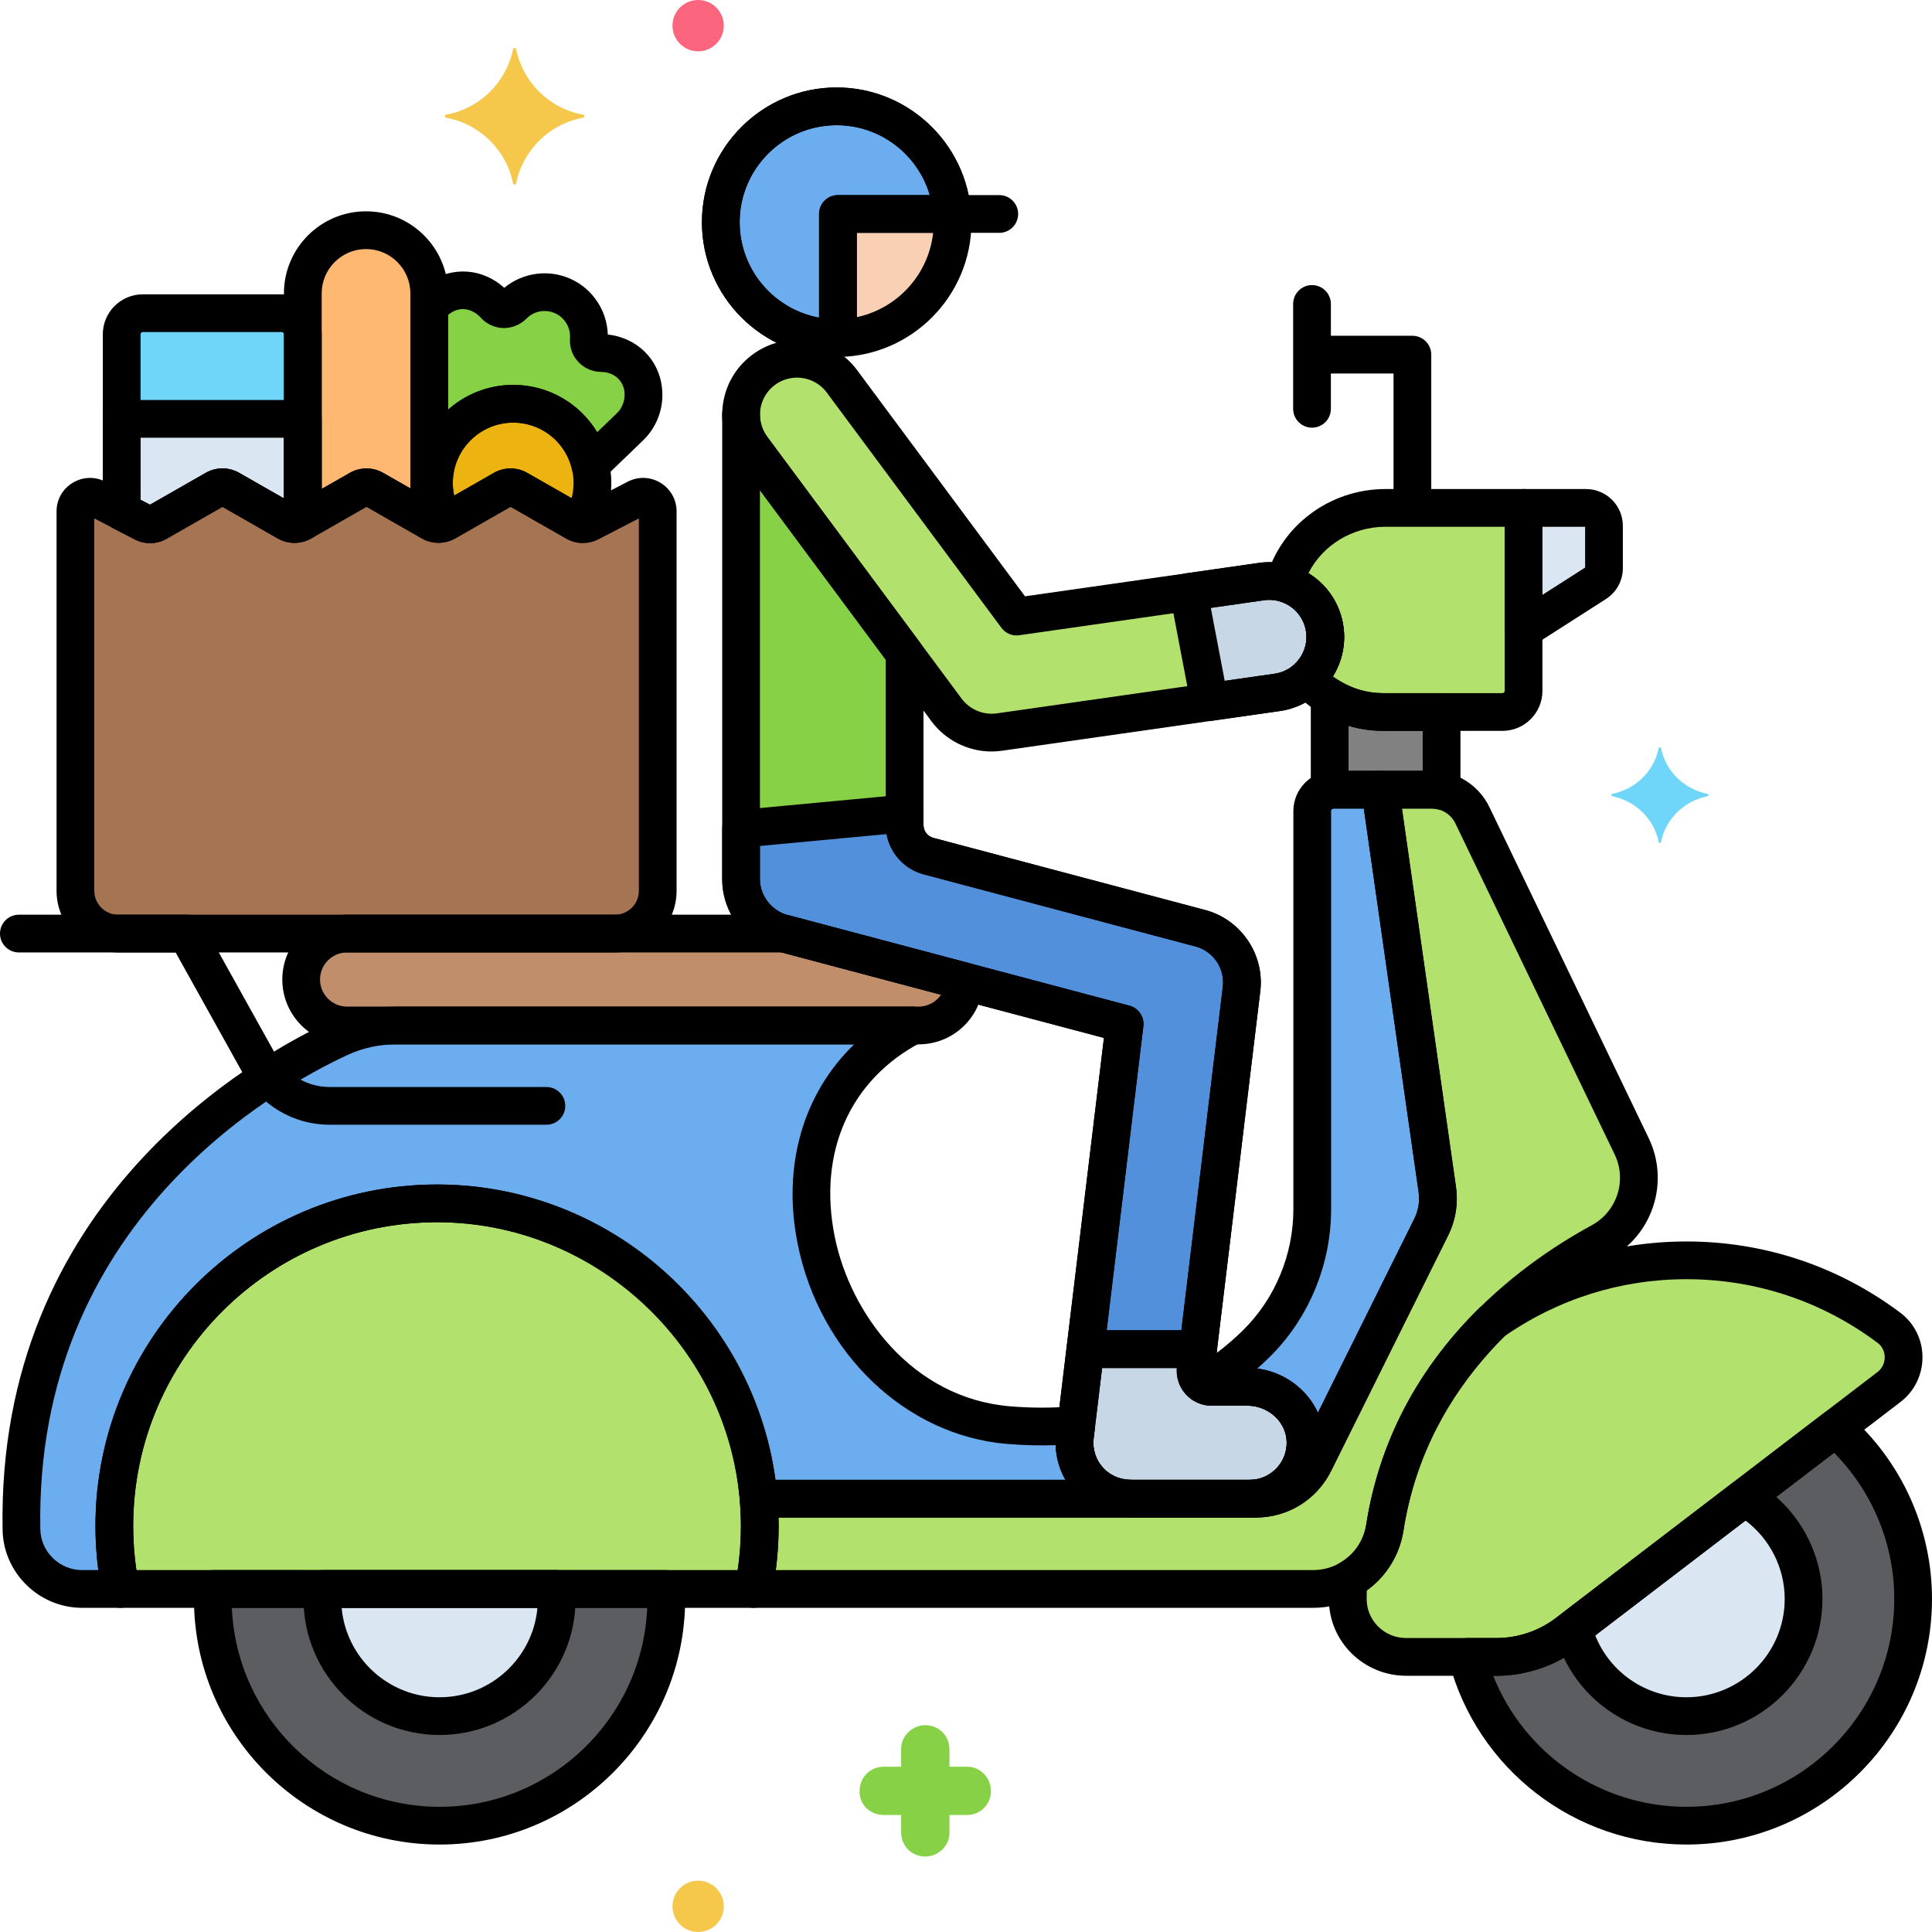 <?xml version="1.0" encoding="utf-8"?>
<!-- Generator: Adobe Illustrator 24.0.0, SVG Export Plug-In . SVG Version: 6.00 Build 0)  -->
<svg version="1.1" xmlns="http://www.w3.org/2000/svg" xmlns:xlink="http://www.w3.org/1999/xlink" x="0px" y="0px"
	 viewBox="0 0 256 256" style="enable-background:new 0 0 256 256;" xml:space="preserve">
<style type="text/css">
	.st0{fill:#6CADEF;}
	.st1{fill:#F9D0B4;}
	.st2{fill:#5B5D60;}
	.st3{fill:#9BE5F9;}
	.st4{fill:#FC657E;}
	.st5{fill:#70D6F9;}
	.st6{fill:#F5C84C;}
	.st7{fill:#F98FA6;}
	.st8{fill:#FED690;}
	.st9{fill:#87D147;}
	.st10{fill:#B2E26D;}
	.st11{fill:#EDF4FC;}
	.st12{fill:#FCDD86;}
	.st13{fill:#754E34;}
	.st14{fill:#B598F9;}
	.st15{fill:#5290DB;}
	.st16{fill:#C7D7E5;}
	.st17{fill:#C18E6B;}
	.st18{fill:#DAE6F1;}
	.st19{fill:#3CAADC;}
	.st20{fill:#818182;}
	.st21{fill:#CBEFF7;}
	.st22{fill:#FCA265;}
	.st23{fill:#A57453;}
	.st24{fill:#8652D8;}
	.st25{fill:#966AEA;}
	.st26{fill:#FEB872;}
	.st27{fill:#EDB311;}
	.st28{fill:#EF4460;}
</style>
<g id="Layer_1">
</g>
<g id="Layer_2">
</g>
<g id="Layer_3">
</g>
<g id="Layer_4">
</g>
<g id="Layer_5">
</g>
<g id="Layer_6">
</g>
<g id="Layer_7">
</g>
<g id="Layer_8">
</g>
<g id="Layer_9">
</g>
<g id="Layer_10">
</g>
<g id="Layer_11">
</g>
<g id="Layer_12">
</g>
<g id="Layer_13">
</g>
<g id="Layer_14">
</g>
<g id="Layer_15">
</g>
<g id="Layer_16">
</g>
<g id="Layer_17">
</g>
<g id="Layer_18">
</g>
<g id="Layer_19">
</g>
<g id="Layer_20">
</g>
<g id="Layer_21">
</g>
<g id="Layer_22">
</g>
<g id="Layer_23">
</g>
<g id="Layer_24">
</g>
<g id="Layer_25">
</g>
<g id="Layer_26">
</g>
<g id="Layer_27">
</g>
<g id="Layer_28">
</g>
<g id="Layer_29">
</g>
<g id="Layer_30">
</g>
<g id="Layer_31">
</g>
<g id="Layer_32">
</g>
<g id="Layer_33">
</g>
<g id="Layer_34">
</g>
<g id="Layer_35">
</g>
<g id="Layer_36">
</g>
<g id="Layer_37">
</g>
<g id="Layer_38">
</g>
<g id="Layer_39">
</g>
<g id="Layer_40">
</g>
<g id="Layer_41">
</g>
<g id="Layer_42">
</g>
<g id="Layer_43">
</g>
<g id="Layer_44">
</g>
<g id="Layer_45">
</g>
<g id="Layer_46">
</g>
<g id="Layer_47">
</g>
<g id="Layer_48">
</g>
<g id="Layer_49">
</g>
<g id="Layer_50">
</g>
<g id="Layer_51">
</g>
<g id="Layer_52">
</g>
<g id="Layer_53">
</g>
<g id="Layer_54">
</g>
<g id="Layer_55">
</g>
<g id="Layer_56">
</g>
<g id="Layer_57">
</g>
<g id="Layer_58">
</g>
<g id="Layer_59">
</g>
<g id="Layer_60">
	<g>
		<g>
			<g>
				<path class="st23" d="M84.328,66.044l-6.189,3.2c-0.583,0.301-1.279,0.287-1.848-0.039l-7.677-4.385
					c-0.595-0.34-1.325-0.34-1.92,0l-7.624,4.357c-0.595,0.34-1.325,0.34-1.92,0l-7.627-4.357c-0.595-0.34-1.325-0.34-1.92,0
					l-7.624,4.357c-0.595,0.34-1.326,0.34-1.921,0l-7.621-4.356c-0.595-0.34-1.326-0.34-1.921,0l-7.667,4.383
					c-0.57,0.326-1.266,0.341-1.85,0.039l-6.181-3.198c-1.288-0.666-2.824,0.269-2.824,1.719v50.275
					c0,3.115,2.548,5.663,5.663,5.663h65.832c3.115,0,5.663-2.548,5.663-5.663V67.763C87.152,66.313,85.616,65.378,84.328,66.044z"
					/>
			</g>
		</g>
		<g>
			<g>
				<path class="st26" d="M48.5,30.5c-4.627,0-8.377,3.751-8.377,8.377v30.219l7.479-4.275c0.595-0.34,1.325-0.34,1.92,0
					l7.355,4.202V38.877C56.877,34.251,53.127,30.5,48.5,30.5z"/>
			</g>
		</g>
		<g>
			<g>
				<path class="st5" d="M37.324,41.5H18.922c-1.546,0-2.799,1.253-2.799,2.799v23.456L19,69.243c0.583,0.302,1.28,0.287,1.85-0.039
					l7.667-4.383c0.595-0.34,1.326-0.34,1.921,0l7.621,4.356c0.595,0.34,1.325,0.34,1.921,0l0.144-0.083V44.299
					C40.123,42.753,38.869,41.5,37.324,41.5z"/>
			</g>
		</g>
		<g>
			<g>
				<path class="st27" d="M68,53.5c-5.799,0-10.5,4.701-10.5,10.5c0,1.912,0.519,3.699,1.412,5.243
					c0.052-0.024,0.107-0.036,0.157-0.064l7.624-4.357c0.595-0.34,1.325-0.34,1.92,0l7.677,4.385
					c0.215,0.123,0.449,0.186,0.686,0.22C77.937,67.841,78.5,65.988,78.5,64C78.5,58.201,73.799,53.5,68,53.5z"/>
			</g>
		</g>
		<g>
			<g>
				<path class="st9" d="M82.074,47.3c-0.772-0.348-1.578-0.514-2.373-0.518c-0.989-0.005-1.748-0.797-1.677-1.783
					c0.175-2.405-1.163-4.739-3.446-5.768c-2.284-1.03-4.918-0.486-6.604,1.235c-0.692,0.707-1.788,0.662-2.446-0.076
					c-0.529-0.593-1.188-1.088-1.959-1.436c-2.558-1.154-5.211-0.161-6.69,1.813v28.257l0.272,0.155
					c0.545,0.311,1.199,0.323,1.763,0.064C58.019,67.699,57.5,65.912,57.5,64c0-5.799,4.701-10.5,10.5-10.5
					c4.979,0,9.138,3.469,10.219,8.119l5.253-5.059C86.254,53.879,85.821,48.99,82.074,47.3z"/>
			</g>
		</g>
		<g>
			<g>
				<path class="st18" d="M16.123,55.5v12.255L19,69.243c0.583,0.302,1.28,0.287,1.85-0.039l7.667-4.383
					c0.595-0.34,1.326-0.34,1.921,0l7.621,4.356c0.595,0.34,1.325,0.34,1.921,0l0.144-0.083V55.5H16.123z"/>
			</g>
		</g>
		<g>
			<g>
				<path class="st10" d="M183.587,67.3c-6.239,0-11.777,4.115-13.39,9.968c2.741,0.77,4.909,3.089,5.339,6.087
					c0.359,2.515-0.59,4.914-2.33,6.512c2.479,2.743,6.058,4.476,10.024,4.476h15.853c1.545,0,2.797-1.252,2.797-2.797V67.3H183.587
					z"/>
			</g>
		</g>
		<g>
			<g>
				<path class="st10" d="M57.912,159.452c-23.617,0-42.763,19.146-42.763,42.763c0,2.851,0.285,5.635,0.817,8.331h83.891
					c0.532-2.695,0.817-5.479,0.817-8.331C100.675,178.598,81.529,159.452,57.912,159.452z"/>
			</g>
		</g>
		<g>
			<g>
				<path class="st10" d="M216.205,151.886l-21.102-43.86c-0.996-2.071-3.092-3.388-5.39-3.388h-6.831l7.565,52.955
					c0.246,1.723-0.039,3.48-0.818,5.038l-15.483,31.153c-1.461,2.94-4.461,4.8-7.745,4.8H100.51
					c0.101,1.198,0.165,2.407,0.165,3.632c0,2.851-0.285,5.635-0.817,8.331h74.115c4.741,0,8.796-3.444,9.526-8.129
					c3.264-20.921,18.734-32.497,28.603-37.863C216.629,162.092,218.439,156.53,216.205,151.886z"/>
			</g>
		</g>
		<g>
			<g>
				<path class="st0" d="M142.428,190.282l0.177-1.465c-2.769,0.255-5.749,0.287-8.97,0.019
					c-25.418-2.118-37.067-40.245-12.709-52.954h-68.42c-2.593,0-5.155,0.55-7.508,1.638c-11.266,5.211-42.937,24.013-42.154,65.176
					c0.083,4.365,3.681,7.851,8.046,7.851h5.075c-0.532-2.695-0.817-5.479-0.817-8.331c0-23.617,19.146-42.763,42.763-42.763
					c22.393,0,40.754,17.216,42.599,39.132H150C144.973,198.584,141.931,194.405,142.428,190.282z"/>
			</g>
		</g>
		<g>
			<g>
				<path class="st10" d="M250.282,175.925c-7.487-5.603-16.775-8.924-26.825-8.924c-9.595,0-18.488,3.037-25.79,8.187
					c-6.489,6.432-12.309,15.313-14.168,27.229c-0.47,3.012-2.317,5.504-4.833,6.905c-0.047,0.844-0.077,1.692-0.077,2.548v0.079
					c0.008,4.22,3.52,7.6,7.74,7.6h11.966c3.398,0,6.702-1.119,9.401-3.183l42.591-32.57
					C252.879,181.813,252.895,177.881,250.282,175.925z"/>
			</g>
		</g>
		<g>
			<g>
				<path class="st10" d="M175.536,83.355c-0.58-4.052-4.333-6.871-8.387-6.29L134.701,81.7l-23.14-31.169
					c-2.441-3.287-7.084-3.971-10.372-1.533c-3.287,2.441-3.974,7.083-1.533,10.372l25.771,34.712
					c1.41,1.899,3.627,2.994,5.952,2.994c0.348,0,0.699-0.025,1.049-0.075l36.816-5.259
					C173.298,91.164,176.115,87.408,175.536,83.355z"/>
			</g>
		</g>
		<g>
			<g>
				<path class="st9" d="M165.271,183.757h-4.736c-1.268,0-2.251-1.109-2.099-2.367l6.076-50.34c0.443-3.67-1.886-7.106-5.459-8.053
					l-36.012-9.554c-1.871-0.496-3.174-2.189-3.174-4.125V86.592L99.657,59.37c-1.024-1.38-1.491-2.998-1.453-4.592
					c-0.001,0.058-0.009,0.114-0.009,0.172v61.536c0,3.347,2.295,6.312,5.513,7.165l45.311,12.022l-6.591,54.608
					c-0.497,4.124,2.545,8.302,7.572,8.302h15.581c4.17,0,7.536-3.443,7.41-7.641C172.87,186.885,169.33,183.757,165.271,183.757z"
					/>
			</g>
		</g>
		<g>
			<g>
				<path class="st18" d="M210.156,67.3h-8.276v16.093l9.559-6.117c0.684-0.438,1.097-1.193,1.097-2.004V69.68
					C212.536,68.365,211.47,67.3,210.156,67.3z"/>
			</g>
		</g>
		<g>
			<g>
				<path class="st20" d="M183.23,94.343c-2.579,0-4.987-0.742-7.042-2.008v12.357c0.17-0.032,0.344-0.053,0.523-0.053h13.002
					c0.445,0,0.878,0.063,1.301,0.158V94.343H183.23z"/>
			</g>
		</g>
		<g>
			<g>
				<path class="st16" d="M165.271,183.757h-4.736c-1.268,0-2.251-1.109-2.099-2.367l0.316-2.616h-14.935l-1.389,11.508
					c-0.497,4.124,2.545,8.302,7.572,8.302h15.581c4.17,0,7.536-3.443,7.41-7.641C172.87,186.885,169.33,183.757,165.271,183.757z"
					/>
			</g>
		</g>
		<g>
			<g>
				<path class="st15" d="M159.053,122.996l-36.012-9.554c-1.871-0.496-3.174-2.189-3.174-4.125v-1.528l-21.672,2.028v6.67
					c0,3.347,2.295,6.312,5.513,7.165l45.311,12.022l-5.202,43.1h14.935l5.76-47.724
					C164.955,127.379,162.626,123.943,159.053,122.996z"/>
			</g>
		</g>
		<g>
			<g>
				<path class="st16" d="M175.536,83.355c-0.58-4.052-4.333-6.871-8.387-6.29l-9.656,1.379l2.777,14.581l8.975-1.282
					C173.298,91.164,176.115,87.408,175.536,83.355z"/>
			</g>
		</g>
		<g>
			<g>
				
					<ellipse transform="matrix(0.987 -0.16 0.16 0.987 -3.285 18.139)" class="st1" cx="110.865" cy="29.445" rx="15.357" ry="15.356"/>
			</g>
		</g>
		<g>
			<g>
				<path class="st0" d="M110.865,14.089c-8.481,0-15.357,6.875-15.357,15.356c0,8.481,6.875,15.356,15.357,15.356
					c0.056,0,0.11-0.008,0.165-0.008c0-8.043,0-16.44,0-16.44h15.136C125.604,20.384,118.978,14.089,110.865,14.089z"/>
			</g>
		</g>
		<g>
			<g>
				<path class="st0" d="M190.447,157.594l-7.565-52.955h-6.171c-1.563,0-2.831,1.268-2.831,2.831v52.76
					c0,6.688-2.646,13.116-7.411,17.808c-1.901,1.872-4.215,3.756-6.992,5.422c0.311,0.182,0.668,0.296,1.058,0.296h4.736
					c4.06,0,7.599,3.128,7.721,7.186c0.126,4.198-3.24,7.641-7.41,7.641h0.821c3.283,0,6.283-1.859,7.745-4.8l15.483-31.153
					C190.408,161.074,190.693,159.317,190.447,157.594z"/>
			</g>
		</g>
		<g>
			<g>
				<path class="st17" d="M103.899,123.702H45.997c-3.363,0-6.09,2.726-6.09,6.09c0,3.363,2.726,6.09,6.09,6.09h75.723
					c3.278,0,5.944-2.593,6.077-5.838L103.899,123.702z"/>
			</g>
		</g>
		<g>
			<g>
				<path class="st2" d="M88.251,210.546H28.234c-0.019,0.439-0.033,0.88-0.033,1.324c0,16.592,13.45,30.042,30.042,30.042
					c16.592,0,30.042-13.45,30.042-30.042C88.284,211.426,88.27,210.985,88.251,210.546z"/>
			</g>
		</g>
		<g>
			<g>
				<path class="st2" d="M243.187,189.225l-35.491,27.14c-2.699,2.064-6.003,3.183-9.401,3.183h-3.885
					c3.394,12.871,15.11,22.364,29.048,22.364c16.592,0,30.042-13.45,30.042-30.042
					C253.499,202.832,249.502,194.732,243.187,189.225z"/>
			</g>
		</g>
		<g>
			<g>
				<path class="st18" d="M73.702,210.546H42.784c-0.037,0.437-0.067,0.877-0.067,1.324c0,8.575,6.951,15.526,15.526,15.526
					s15.526-6.951,15.526-15.526C73.769,211.423,73.739,210.983,73.702,210.546z"/>
			</g>
		</g>
		<g>
			<g>
				<path class="st18" d="M231.175,198.41l-22.725,17.378c1.739,6.674,7.789,11.607,15.007,11.607
					c8.575,0,15.526-6.951,15.526-15.526C238.983,206.107,235.837,201.089,231.175,198.41z"/>
			</g>
		</g>
		<g>
			<g>
				<path class="st9" d="M128.206,234.1h-2.4v-2.3c0-1.8-1.4-3.2-3.2-3.2c-1.7,0-3.2,1.4-3.2,3.1v2.4h-2.3c-1.8,0-3.2,1.4-3.2,3.2
					c-0.1,1.7,1.3,3.2,3.2,3.2h2.3v2.3c0,1.8,1.4,3.2,3.2,3.2c1.7,0,3.2-1.4,3.2-3.1v-2.4h2.3c1.8,0,3.2-1.4,3.2-3.2
					C131.306,235.6,129.906,234.1,128.206,234.1z"/>
			</g>
		</g>
		<g>
			<g>
				<path class="st6" d="M92.506,249.2c-1.878,0-3.4,1.522-3.4,3.4c0,1.878,1.522,3.4,3.4,3.4c1.878,0,3.4-1.522,3.4-3.4
					C95.906,250.722,94.384,249.2,92.506,249.2z"/>
			</g>
		</g>
		<g>
			<g>
				<path class="st5" d="M226.288,105.2c-3.1-0.6-5.6-3-6.2-6.1c0-0.1-0.3-0.1-0.3,0c-0.6,3.1-3.1,5.5-6.2,6.1c-0.1,0-0.1,0.2,0,0.3
					c3.1,0.6,5.6,3,6.2,6.1c0,0.1,0.3,0.1,0.3,0c0.6-3.1,3.1-5.5,6.2-6.1C226.388,105.4,226.388,105.2,226.288,105.2z"/>
			</g>
		</g>
		<g>
			<g>
				<path class="st4" d="M92.506,0c-1.878,0-3.4,1.522-3.4,3.4c0,1.878,1.522,3.4,3.4,3.4c1.878,0,3.4-1.522,3.4-3.4
					C95.906,1.522,94.384,0,92.506,0z"/>
			</g>
		</g>
		<g>
			<g>
				<path class="st6" d="M77.288,15.2c-4.5-0.8-8-4.3-8.9-8.7c0-0.2-0.4-0.2-0.4,0c-0.9,4.4-4.4,7.9-8.9,8.7c-0.2,0-0.2,0.3,0,0.4
					c4.5,0.8,8,4.3,8.9,8.7c0,0.2,0.4,0.2,0.4,0c0.9-4.4,4.4-7.9,8.9-8.7C77.488,15.5,77.488,15.2,77.288,15.2z"/>
			</g>
		</g>
		<g>
			<g>
				<g>
					<g>
						<path d="M178.01,83.002c-0.374-2.621-1.747-4.94-3.864-6.529c-2.119-1.589-4.733-2.259-7.351-1.883l-30.974,4.425
							l-22.253-29.974c-3.256-4.389-9.479-5.308-13.869-2.049c-2.126,1.578-3.51,3.89-3.897,6.509
							c-0.387,2.619,0.27,5.233,1.849,7.359l25.771,34.712c1.861,2.507,4.836,4.004,7.959,4.004c0.467,0,0.938-0.033,1.402-0.1
							l36.816-5.259C175.01,93.444,178.783,88.413,178.01,83.002z M172.127,87.353c-0.787,1.05-1.937,1.73-3.235,1.916
							l-36.814,5.258c-1.766,0.251-3.582-0.506-4.643-1.935L101.664,57.88c-0.782-1.054-1.107-2.35-0.916-3.647
							c0.192-1.298,0.878-2.443,1.931-3.226c0.88-0.652,1.906-0.967,2.925-0.967c1.504,0,2.988,0.686,3.951,1.981l23.14,31.169
							c0.546,0.736,1.451,1.121,2.36,0.984l32.448-4.636c1.294-0.182,2.592,0.146,3.642,0.934s1.73,1.937,1.916,3.236
							C173.246,85.008,172.914,86.302,172.127,87.353z"/>
					</g>
				</g>
			</g>
		</g>
		<g>
			<g>
				<g>
					<path d="M165.271,181.257h-4.3l6.023-49.907c0.589-4.881-2.55-9.511-7.3-10.77l-36.013-9.555
						c-0.773-0.206-1.314-0.908-1.314-1.709V86.593c0-0.537-0.173-1.06-0.493-1.49l-20.21-27.223
						c-0.654-0.883-0.987-1.935-0.961-3.042c0-0.007,0.001-0.013,0.001-0.018c0.023-1.377-1.072-2.514-2.449-2.541
						c-0.018-0.001-0.034-0.001-0.052-0.001c-1.342,0-2.446,1.063-2.497,2.405c-0.005,0.063-0.011,0.208-0.011,0.267v61.536
						c0,4.49,3.031,8.43,7.371,9.581l43.21,11.465l-6.33,52.45c-0.34,2.816,0.544,5.647,2.424,7.769
						c1.905,2.149,4.615,3.333,7.63,3.333h15.581c2.704,0,5.231-1.069,7.115-3.01c1.883-1.94,2.875-4.5,2.794-7.206
						C175.332,185.568,170.747,181.257,165.271,181.257z M169.107,194.592c-0.934,0.962-2.186,1.492-3.526,1.492H150
						c-2.005,0-3.222-0.897-3.889-1.649c-0.932-1.052-1.369-2.456-1.2-3.853l6.59-54.608c0.149-1.238-0.637-2.396-1.841-2.716
						l-45.311-12.022c-2.117-0.563-3.654-2.56-3.654-4.749l-0.002-51.526l16.674,22.459v21.897c0,3.065,2.069,5.756,5.032,6.541
						l36.013,9.556c2.354,0.624,3.91,2.918,3.617,5.337l-6.074,50.339c-0.159,1.31,0.252,2.627,1.127,3.614s2.134,1.554,3.453,1.554
						h4.735c2.801,0,5.144,2.136,5.222,4.761C170.532,192.361,170.041,193.631,169.107,194.592z"/>
				</g>
			</g>
		</g>
		<g>
			<g>
				<g>
					<g>
						<path d="M165.271,181.257h-4.3l0.264-2.185c0.085-0.71-0.138-1.422-0.612-1.957c-0.474-0.535-1.155-0.842-1.87-0.842h-14.935
							c-1.265,0-2.33,0.944-2.482,2.2l-1.389,11.509c-0.34,2.816,0.544,5.647,2.424,7.769c1.905,2.149,4.615,3.333,7.63,3.333
							h15.581c2.705,0,5.231-1.069,7.115-3.01c1.883-1.94,2.875-4.5,2.794-7.206C175.332,185.568,170.747,181.257,165.271,181.257z
							 M169.108,194.592c-0.934,0.962-2.187,1.492-3.527,1.492H150c-2.005,0-3.222-0.897-3.889-1.649
							c-0.932-1.052-1.369-2.456-1.2-3.853l1.123-9.309h9.902c-0.101,1.248,0.312,2.489,1.146,3.43
							c0.875,0.987,2.134,1.554,3.453,1.554h4.735c2.801,0,5.144,2.136,5.222,4.761
							C170.532,192.361,170.041,193.631,169.108,194.592z"/>
					</g>
				</g>
			</g>
		</g>
		<g>
			<g>
				<g>
					<path d="M159.694,120.58l-36.013-9.556c-0.773-0.205-1.314-0.907-1.314-1.708v-1.528c0-0.703-0.297-1.375-0.816-1.849
						c-0.521-0.473-1.211-0.703-1.917-0.641l-21.672,2.028c-1.284,0.12-2.267,1.199-2.267,2.489v6.67c0,4.49,3.031,8.43,7.371,9.581
						l43.21,11.465l-4.941,40.941c-0.085,0.71,0.138,1.423,0.611,1.958c0.475,0.535,1.156,0.842,1.871,0.842h14.935
						c1.265,0,2.33-0.944,2.482-2.2l5.76-47.724C167.583,126.47,164.444,121.84,159.694,120.58z M162.029,130.75l-5.494,45.523
						h-9.897l4.863-40.3c0.149-1.238-0.637-2.396-1.841-2.716l-45.311-12.022c-2.117-0.563-3.654-2.56-3.654-4.749v-4.393
						l16.78-1.571c0.461,2.545,2.357,4.655,4.924,5.335l36.012,9.555c0.001,0,0.001,0,0.001,0.001
						C160.767,126.037,162.322,128.331,162.029,130.75z"/>
				</g>
			</g>
		</g>
		<g>
			<g>
				<g>
					<path d="M178.01,83.002c-0.374-2.621-1.747-4.94-3.864-6.529c-2.119-1.59-4.732-2.261-7.351-1.883l-9.656,1.38
						c-0.677,0.097-1.283,0.466-1.681,1.021s-0.55,1.25-0.422,1.921l2.777,14.58c0.228,1.193,1.271,2.032,2.453,2.032
						c0.118,0,0.236-0.008,0.356-0.025l8.976-1.281C175.01,93.444,178.783,88.413,178.01,83.002z M168.892,89.269l-6.613,0.943
						l-1.84-9.663l7.063-1.01c0,0,0,0,0.001,0c1.294-0.182,2.592,0.146,3.642,0.934s1.73,1.937,1.916,3.236
						C173.443,86.392,171.573,88.885,168.892,89.269z"/>
				</g>
			</g>
		</g>
		<g>
			<g>
				<g>
					<path d="M110.865,11.589c-9.846,0-17.856,8.011-17.856,17.856s8.011,17.856,17.856,17.856s17.856-8.011,17.856-17.856
						S120.711,11.589,110.865,11.589z M110.865,42.302c-7.089,0-12.856-5.768-12.856-12.856s5.768-12.856,12.856-12.856
						s12.856,5.768,12.856,12.856S117.954,42.302,110.865,42.302z"/>
				</g>
			</g>
		</g>
		<g>
			<g>
				<path d="M132.41,25.853h-21.38c-1.381,0-2.5,1.119-2.5,2.5v15.754c0,1.381,1.119,2.5,2.5,2.5s2.5-1.119,2.5-2.5V30.853h18.88
					c1.381,0,2.5-1.119,2.5-2.5S133.791,25.853,132.41,25.853z"/>
			</g>
		</g>
		<g>
			<g>
				<g>
					<path d="M110.865,11.589c-9.846,0-17.856,8.011-17.856,17.856s8.011,17.856,17.856,17.856c0.094,0,0.186-0.005,0.209-0.009
						c1.363-0.024,2.456-1.137,2.456-2.5v-13.94h12.636c0.693,0,1.356-0.288,1.829-0.796c0.473-0.507,0.714-1.188,0.665-1.88
						C128.004,18.875,120.188,11.589,110.865,11.589z M111.03,25.853c-1.381,0-2.5,1.119-2.5,2.5v13.736
						c-5.979-1.101-10.521-6.352-10.521-12.644c0-7.089,5.768-12.856,12.856-12.856c5.785,0,10.764,3.898,12.329,9.264H111.03z"/>
				</g>
			</g>
		</g>
		<g>
			<g>
				<g>
					<path d="M210.156,64.8h-8.276c-1.381,0-2.5,1.119-2.5,2.5v16.094c0,0.914,0.498,1.755,1.3,2.193
						c0.375,0.205,0.788,0.307,1.2,0.307c0.47,0,0.938-0.132,1.348-0.395l9.559-6.118c1.409-0.901,2.25-2.438,2.25-4.109V69.68
						C215.036,66.989,212.847,64.8,210.156,64.8z M210.036,75.205l-5.656,3.62V69.8h5.656V75.205z"/>
				</g>
			</g>
		</g>
		<g>
			<g>
				<g>
					<path d="M201.88,64.8h-18.293c-7.388,0-13.885,4.854-15.8,11.804c-0.365,1.326,0.409,2.698,1.733,3.07
						c1.875,0.527,3.265,2.111,3.54,4.035c0.229,1.604-0.35,3.217-1.547,4.317c-1.011,0.929-1.084,2.499-0.163,3.518
						c3.044,3.367,7.374,5.299,11.879,5.299h15.854c2.921,0,5.297-2.376,5.297-5.297V67.3C204.38,65.919,203.261,64.8,201.88,64.8z
						 M199.38,91.546c0,0.164-0.133,0.297-0.297,0.297h-15.854c-2.389,0-4.707-0.793-6.605-2.222
						c1.21-1.954,1.719-4.292,1.386-6.619c-0.424-2.966-2.158-5.53-4.638-7.05c1.873-3.705,5.813-6.152,10.215-6.152h15.793V91.546z
						"/>
				</g>
			</g>
		</g>
		<g>
			<g>
				<path d="M187.149,44.492h-12.668c-1.381,0-2.5,1.119-2.5,2.5s1.119,2.5,2.5,2.5h10.168v16.501c0,1.381,1.119,2.5,2.5,2.5
					s2.5-1.119,2.5-2.5V46.992C189.649,45.611,188.53,44.492,187.149,44.492z"/>
			</g>
		</g>
		<g>
			<g>
				<path d="M173.849,37.776c-1.381,0-2.5,1.119-2.5,2.5v13.892c0,1.381,1.119,2.5,2.5,2.5s2.5-1.119,2.5-2.5V40.276
					C176.349,38.896,175.229,37.776,173.849,37.776z"/>
			</g>
		</g>
		<g>
			<g>
				<g>
					<path d="M57.912,156.952c-24.958,0-45.264,20.305-45.264,45.263c0,2.943,0.291,5.909,0.864,8.815
						c0.231,1.171,1.259,2.016,2.453,2.016h83.892c1.194,0,2.222-0.845,2.453-2.016c0.573-2.906,0.864-5.872,0.864-8.815
						C103.175,177.257,82.87,156.952,57.912,156.952z M97.75,208.046H18.073c-0.282-1.936-0.425-3.889-0.425-5.831
						c0-22.201,18.063-40.263,40.264-40.263s40.263,18.062,40.263,40.263C98.175,204.157,98.032,206.11,97.75,208.046z"/>
				</g>
			</g>
		</g>
		<g>
			<g>
				<g>
					<g>
						<path d="M218.458,150.803l-21.103-43.858c-1.403-2.92-4.403-4.806-7.643-4.806h-6.831c-0.725,0-1.414,0.314-1.889,0.862
							c-0.475,0.547-0.688,1.273-0.586,1.991l7.564,52.956c0.176,1.225-0.024,2.457-0.581,3.57l-15.483,31.153
							c-1.045,2.104-3.155,3.412-5.505,3.412h-65.892c-0.699,0-1.367,0.293-1.84,0.808c-0.474,0.515-0.71,1.204-0.651,1.901
							c0.104,1.245,0.155,2.364,0.155,3.423c0,2.618-0.259,5.258-0.771,7.846c-0.145,0.733,0.047,1.494,0.521,2.071
							c0.475,0.578,1.184,0.913,1.932,0.913h74.115c6.025,0,11.071-4.309,11.996-10.243c3.144-20.148,18.471-31.236,27.327-36.053
							C219,163.649,221.268,156.645,218.458,150.803z M210.907,162.357c-9.667,5.257-26.403,17.401-29.878,39.675
							c-0.544,3.484-3.512,6.014-7.057,6.014h-71.176c0.251-1.938,0.378-3.889,0.378-5.83c0-0.371-0.006-0.748-0.017-1.132h63.244
							c4.262,0,8.087-2.371,9.982-6.188l15.479-31.146c1.012-2.021,1.378-4.273,1.057-6.51l-7.156-50.102h3.948
							c1.329,0,2.561,0.774,3.137,1.973l21.103,43.859C215.605,156.407,214.269,160.53,210.907,162.357z"/>
					</g>
				</g>
			</g>
		</g>
		<g>
			<g>
				<g>
					<path d="M150,196.084c-2.005,0-3.222-0.897-3.889-1.649c-0.932-1.052-1.369-2.456-1.2-3.853c0,0,0,0,0-0.001l0.177-1.466
						c0.09-0.749-0.163-1.5-0.689-2.041c-0.527-0.543-1.267-0.813-2.022-0.747c-2.755,0.252-5.626,0.258-8.533,0.017
						c-13.074-1.09-21.212-12.419-23.24-22.484c-2.258-11.202,2.034-20.833,11.48-25.761c1.021-0.533,1.546-1.693,1.271-2.813
						c-0.273-1.118-1.276-1.904-2.428-1.904H52.506c-2.996,0-5.875,0.629-8.558,1.869C33.51,140.08-0.483,159.219,0.345,202.743
						c0.108,5.681,4.839,10.303,10.546,10.303h5.075c0.748,0,1.457-0.335,1.932-0.913c0.475-0.577,0.666-1.338,0.521-2.071
						c-0.511-2.588-0.77-5.228-0.77-7.846c0-22.201,18.063-40.264,40.264-40.264c20.75,0,38.367,16.183,40.107,36.842
						c0.109,1.295,1.191,2.29,2.491,2.29H150c1.381,0,2.5-1.119,2.5-2.5S151.381,196.084,150,196.084z M102.749,196.084
						c-3.018-22.123-22.28-39.132-44.837-39.132c-24.958,0-45.264,20.306-45.264,45.264c0,1.941,0.127,3.893,0.378,5.83h-2.136
						c-3.002,0-5.49-2.422-5.546-5.398c-0.771-40.496,30.96-58.352,40.702-62.858c2.02-0.934,4.193-1.407,6.459-1.407h60.677
						c-6.748,6.514-9.575,16.075-7.481,26.465c2.916,14.474,14.317,25.362,27.726,26.479c2.177,0.182,4.339,0.235,6.453,0.165
						c0.053,1.615,0.499,3.193,1.296,4.593H102.749z"/>
				</g>
			</g>
		</g>
		<g>
			<g>
				<g>
					<path d="M192.921,157.239L192.921,157.239l-7.564-52.954c-0.176-1.231-1.23-2.146-2.475-2.146h-6.171
						c-2.939,0-5.331,2.392-5.331,5.331v52.761c0,6.014-2.43,11.854-6.666,16.026c-1.973,1.944-4.168,3.646-6.523,5.06
						c-0.757,0.454-1.219,1.273-1.214,2.156s0.475,1.697,1.235,2.145c0.715,0.418,1.518,0.64,2.323,0.64h4.735
						c2.801,0,5.144,2.136,5.222,4.761c0.04,1.344-0.451,2.613-1.384,3.574c-0.934,0.962-2.187,1.492-3.527,1.492
						c-1.381,0-2.5,1.119-2.5,2.5s1.119,2.5,2.5,2.5h0.821c4.262,0,8.087-2.371,9.982-6.188l15.479-31.146
						C192.876,161.729,193.242,159.477,192.921,157.239z M187.391,161.519l-12.763,25.68c-1.425-3.108-4.464-5.399-8.038-5.857
						c0.558-0.491,1.103-0.999,1.633-1.521c5.185-5.105,8.157-12.245,8.157-19.589V107.47c0-0.183,0.148-0.331,0.331-0.331h4.003
						l7.258,50.809v0.001C188.147,159.173,187.947,160.405,187.391,161.519z"/>
				</g>
			</g>
		</g>
		<g>
			<g>
				<g>
					<path d="M128.439,127.627l-23.898-6.341c-0.21-0.056-0.425-0.084-0.642-0.084H45.997c-4.736,0-8.59,3.854-8.59,8.59
						s3.854,8.59,8.59,8.59h75.724c4.619,0,8.386-3.618,8.575-8.236C130.344,128.975,129.571,127.927,128.439,127.627z
						 M121.721,133.382H45.997c-1.979,0-3.59-1.61-3.59-3.59s1.61-3.59,3.59-3.59h57.576l21.118,5.604
						C124.048,132.76,122.957,133.382,121.721,133.382z"/>
				</g>
			</g>
		</g>
		<g>
			<g>
				<g>
					<path d="M90.748,210.435c-0.059-1.336-1.159-2.389-2.497-2.389H28.234c-1.338,0-2.438,1.053-2.497,2.389
						c-0.021,0.477-0.036,0.954-0.036,1.435c0,17.943,14.599,32.542,32.542,32.542s32.541-14.599,32.541-32.542
						C90.784,211.389,90.77,210.911,90.748,210.435z M58.243,239.411c-14.793,0-26.899-11.722-27.518-26.365H85.76
						C85.142,227.689,73.035,239.411,58.243,239.411z"/>
				</g>
			</g>
		</g>
		<g>
			<g>
				<g>
					<path d="M76.193,210.34c-0.106-1.296-1.19-2.294-2.491-2.294H42.784c-1.299,0-2.381,0.994-2.491,2.289
						c-0.043,0.507-0.076,1.017-0.076,1.534c0,9.939,8.087,18.026,18.026,18.026s18.025-8.087,18.025-18.026
						C76.269,211.354,76.235,210.846,76.193,210.34z M58.243,224.896c-6.786,0-12.377-5.217-12.974-11.85h25.946
						C70.619,219.679,65.028,224.896,58.243,224.896z"/>
				</g>
			</g>
		</g>
		<g>
			<g>
				<g>
					<path d="M251.78,173.924c-8.239-6.164-18.033-9.423-28.323-9.423c-9.797,0-19.213,2.989-27.23,8.644
						c-0.114,0.08-0.221,0.17-0.319,0.268c-8.175,8.104-13.181,17.733-14.878,28.619c-0.338,2.167-1.643,4.027-3.579,5.105
						c-0.749,0.417-1.231,1.188-1.28,2.043c-0.055,0.964-0.081,1.844-0.081,2.773c0.011,5.566,4.604,10.095,10.239,10.095h11.966
						c3.925,0,7.803-1.313,10.92-3.696l42.593-32.57c1.875-1.435,2.942-3.613,2.93-5.977
						C254.724,177.464,253.646,175.32,251.78,173.924z M248.769,181.81l-42.592,32.57c-2.25,1.721-5.05,2.668-7.883,2.668h-11.966
						c-2.884,0-5.234-2.29-5.239-5.179c0-0.37,0.006-0.749,0.018-1.142c2.615-1.886,4.36-4.706,4.862-7.926
						c1.52-9.742,5.997-18.385,13.31-25.691c7.133-4.979,15.489-7.609,24.179-7.609c9.202,0,17.96,2.914,25.327,8.427
						c0.602,0.449,0.948,1.144,0.952,1.903C249.741,180.615,249.388,181.336,248.769,181.81z"/>
				</g>
			</g>
		</g>
		<g>
			<g>
				<g>
					<path d="M244.83,187.341c-0.896-0.782-2.219-0.822-3.162-0.103l-35.491,27.142c-2.25,1.721-5.05,2.668-7.883,2.668h-3.884
						c-0.775,0-1.507,0.359-1.98,0.974c-0.473,0.614-0.635,1.414-0.437,2.163c3.759,14.265,16.698,24.227,31.464,24.227
						c17.943,0,32.542-14.599,32.542-32.542C255.999,202.472,251.928,193.531,244.83,187.341z M223.457,239.411
						c-11.384,0-21.483-6.994-25.598-17.363h0.435c3.925,0,7.803-1.313,10.92-3.696l33.809-25.854
						c5.093,5.145,7.977,12.097,7.977,19.372C250.999,227.056,238.644,239.411,223.457,239.411z"/>
				</g>
			</g>
		</g>
		<g>
			<g>
				<g>
					<path d="M232.421,196.243c-0.874-0.504-1.964-0.433-2.765,0.181l-22.725,17.378c-0.8,0.611-1.154,1.643-0.9,2.616
						c2.066,7.936,9.232,13.478,17.426,13.478c9.939,0,18.026-8.087,18.026-18.026C241.483,205.443,238.011,199.456,232.421,196.243
						z M223.457,224.896c-5.372,0-10.133-3.3-12.082-8.196l19.909-15.226c3.241,2.445,5.199,6.298,5.199,10.396
						C236.483,219.052,230.64,224.896,223.457,224.896z"/>
				</g>
			</g>
		</g>
		<g>
			<g>
				<g>
					<path d="M191.014,91.843h-7.784c-2.013,0-3.994-0.565-5.73-1.636c-0.772-0.477-1.74-0.497-2.53-0.055
						c-0.791,0.441-1.281,1.276-1.281,2.183v12.356c0,0.742,0.365,1.44,0.936,1.915c0.57,0.476,1.36,0.668,2.088,0.532h13.002
						c0.214,0,0.461,0.032,0.754,0.098c0.182,0.041,0.364,0.061,0.547,0.061c0.563,0,1.115-0.19,1.563-0.549
						c0.593-0.475,0.938-1.192,0.938-1.951V94.343C193.514,92.962,192.395,91.843,191.014,91.843z M188.514,102.139h-9.826v-5.963
						c1.47,0.44,2.999,0.667,4.542,0.667h5.284V102.139z"/>
				</g>
			</g>
		</g>
		<g>
			<g>
				<path d="M72.398,144.033H43.667c-2.929,0-5.633-1.59-7.058-4.148l-9.685-17.398c-0.441-0.793-1.277-1.284-2.185-1.284H2.5
					c-1.381,0-2.5,1.119-2.5,2.5s1.119,2.5,2.5,2.5h20.771l8.97,16.114c2.307,4.144,6.686,6.717,11.427,6.717h28.731
					c1.381,0,2.5-1.119,2.5-2.5S73.779,144.033,72.398,144.033z"/>
			</g>
		</g>
		<g>
			<g>
				<g>
					<path d="M87.524,63.976c-1.332-0.811-2.956-0.869-4.345-0.152l-5.915,3.059l-7.411-4.231c-1.357-0.775-3.043-0.775-4.4,0
						l-7.344,4.197l-7.348-4.198c-1.357-0.773-3.043-0.772-4.4,0.001l-7.343,4.197l-7.342-4.197
						c-1.357-0.775-3.044-0.776-4.401,0.001l-7.399,4.23l-5.909-3.057c-1.386-0.716-3.01-0.66-4.344,0.151
						c-1.333,0.812-2.129,2.228-2.129,3.788v50.274c0,4.501,3.662,8.163,8.163,8.163h65.832c4.501,0,8.163-3.662,8.163-8.163V67.764
						C89.652,66.203,88.856,64.787,87.524,63.976z M84.652,118.039c0,1.744-1.419,3.163-3.163,3.163H15.657
						c-1.744,0-3.163-1.419-3.163-3.163V68.692l5.356,2.771c1.34,0.692,2.923,0.661,4.24-0.089l7.386-4.223l7.341,4.197
						c1.358,0.776,3.045,0.774,4.401,0l7.344-4.198l7.347,4.198c1.357,0.775,3.043,0.775,4.4,0l7.344-4.197l7.395,4.222
						c1.313,0.752,2.897,0.785,4.239,0.091l5.365-2.774V118.039z"/>
				</g>
			</g>
		</g>
		<g>
			<g>
				<g>
					<path d="M48.5,28c-5.998,0-10.877,4.879-10.877,10.877v30.219c0,0.892,0.475,1.715,1.245,2.162
						c0.388,0.226,0.821,0.338,1.255,0.338c0.428,0,0.856-0.109,1.24-0.329l7.199-4.115l7.074,4.043
						c0.775,0.443,1.726,0.44,2.495-0.009c0.771-0.447,1.245-1.271,1.245-2.162V38.877C59.377,32.879,54.498,28,48.5,28z
						 M54.377,64.716l-3.614-2.065c-1.357-0.775-3.043-0.774-4.4-0.001c0,0.001-0.001,0.001-0.001,0.001l-3.738,2.137v-25.91
						c0-3.24,2.637-5.877,5.877-5.877s5.877,2.637,5.877,5.877V64.716z"/>
				</g>
			</g>
		</g>
		<g>
			<g>
				<g>
					<path d="M37.323,39H18.922c-2.922,0-5.299,2.377-5.299,5.299v23.456c0,0.935,0.521,1.791,1.352,2.221l2.877,1.488
						c0.643,0.332,1.34,0.498,2.038,0.498c0.758,0,1.516-0.196,2.201-0.587l7.386-4.223l7.338,4.194
						c1.356,0.777,3.043,0.779,4.409,0l0.145-0.083c0.776-0.446,1.255-1.272,1.255-2.168V44.299C42.623,41.377,40.245,39,37.323,39z
						 M37.623,66.05l-5.944-3.397c-1.357-0.777-3.047-0.777-4.404,0l-7.398,4.229l-1.253-0.648V44.299
						c0-0.165,0.134-0.299,0.299-0.299h18.401c0.165,0,0.3,0.134,0.3,0.299V66.05z"/>
				</g>
			</g>
		</g>
		<g>
			<g>
				<g>
					<path d="M68,51c-7.168,0-13,5.832-13,13c0,2.271,0.604,4.517,1.748,6.494c0.628,1.089,1.961,1.539,3.118,1.06
						c0.138-0.052,0.325-0.138,0.438-0.202c0.002-0.001,0.004-0.001,0.005-0.002l7.344-4.197l7.391,4.22
						c0.471,0.271,0.985,0.443,1.576,0.528c0.119,0.017,0.238,0.025,0.357,0.025c0.864,0,1.68-0.449,2.137-1.204
						C80.348,68.688,81,66.363,81,64C81,56.832,75.168,51,68,51z M75.739,66.011l-5.886-3.36c-0.678-0.388-1.438-0.581-2.199-0.581
						s-1.522,0.193-2.201,0.581l-5.275,3.015C60.061,65.119,60,64.561,60,64c0-4.411,3.589-8,8-8s8,3.589,8,8
						C76,64.681,75.911,65.355,75.739,66.011z"/>
				</g>
			</g>
		</g>
		<g>
			<g>
				<g>
					<path d="M87.647,50.889c-0.455-2.631-2.112-4.77-4.545-5.867c-0.001-0.001-0.002-0.001-0.002-0.001
						c-0.824-0.371-1.685-0.604-2.565-0.694c-0.098-3.16-2.001-6.054-4.93-7.375c-2.929-1.32-6.359-0.83-8.79,1.188
						c-0.654-0.603-1.398-1.094-2.221-1.465c-3.418-1.542-7.415-0.476-9.718,2.593c-0.324,0.433-0.5,0.959-0.5,1.5v28.257
						c0,0.898,0.481,1.728,1.262,2.172l0.27,0.153c0.669,0.383,1.421,0.575,2.178,0.575c0.635,0,1.273-0.136,1.868-0.408
						c0.64-0.293,1.126-0.843,1.34-1.514s0.135-1.4-0.218-2.01C60.372,66.773,60,65.394,60,64c0-4.411,3.589-8,8-8
						c3.737,0,6.938,2.543,7.783,6.185c0.204,0.877,0.862,1.576,1.726,1.832c0.86,0.255,1.796,0.027,2.444-0.597l5.253-5.06
						C87.211,56.429,88.123,53.636,87.647,50.889z M81.737,54.759l-2.609,2.514C76.833,53.447,72.675,51,68,51
						c-3.306,0-6.327,1.24-8.623,3.279V41.73c0.759-0.661,1.894-1.071,3.162-0.499c0.432,0.195,0.81,0.473,1.122,0.822
						c0.778,0.872,1.884,1.388,3.034,1.415c1.104,0.026,2.255-0.429,3.064-1.254c0.98-1.001,2.503-1.288,3.791-0.705
						c1.285,0.579,2.081,1.909,1.979,3.309c-0.085,1.167,0.302,2.277,1.087,3.126c0.782,0.845,1.901,1.332,3.074,1.338
						c0.465,0.002,0.921,0.102,1.354,0.296c1.228,0.555,1.576,1.594,1.675,2.163C82.91,52.836,82.533,53.992,81.737,54.759z"/>
				</g>
			</g>
		</g>
		<g>
			<g>
				<g>
					<path d="M40.123,53h-24c-1.381,0-2.5,1.119-2.5,2.5v12.255c0,0.935,0.521,1.791,1.352,2.221l2.876,1.488
						c0.643,0.332,1.341,0.498,2.039,0.498c0.758,0,1.516-0.196,2.201-0.587l7.386-4.223l7.338,4.194
						c1.356,0.777,3.043,0.779,4.409,0l0.145-0.083c0.776-0.446,1.255-1.272,1.255-2.168V55.5C42.623,54.119,41.504,53,40.123,53z
						 M37.623,66.05l-5.944-3.397c-1.357-0.777-3.047-0.777-4.404,0l-7.398,4.229l-1.253-0.648V58h19V66.05z"/>
				</g>
			</g>
		</g>
	</g>
</g>
<g id="Layer_61">
</g>
<g id="Layer_62">
</g>
<g id="Layer_63">
</g>
<g id="Layer_64">
</g>
<g id="Layer_65">
</g>
<g id="Layer_66">
</g>
<g id="Layer_67">
</g>
<g id="Layer_68">
</g>
<g id="Layer_69">
</g>
<g id="Layer_70">
</g>
<g id="Layer_71">
</g>
<g id="Layer_72">
</g>
<g id="Layer_73">
</g>
<g id="Layer_74">
</g>
<g id="Layer_75">
</g>
<g id="Layer_76">
</g>
<g id="Layer_77">
</g>
<g id="Layer_78">
</g>
<g id="Layer_79">
</g>
<g id="Layer_80">
</g>
</svg>

